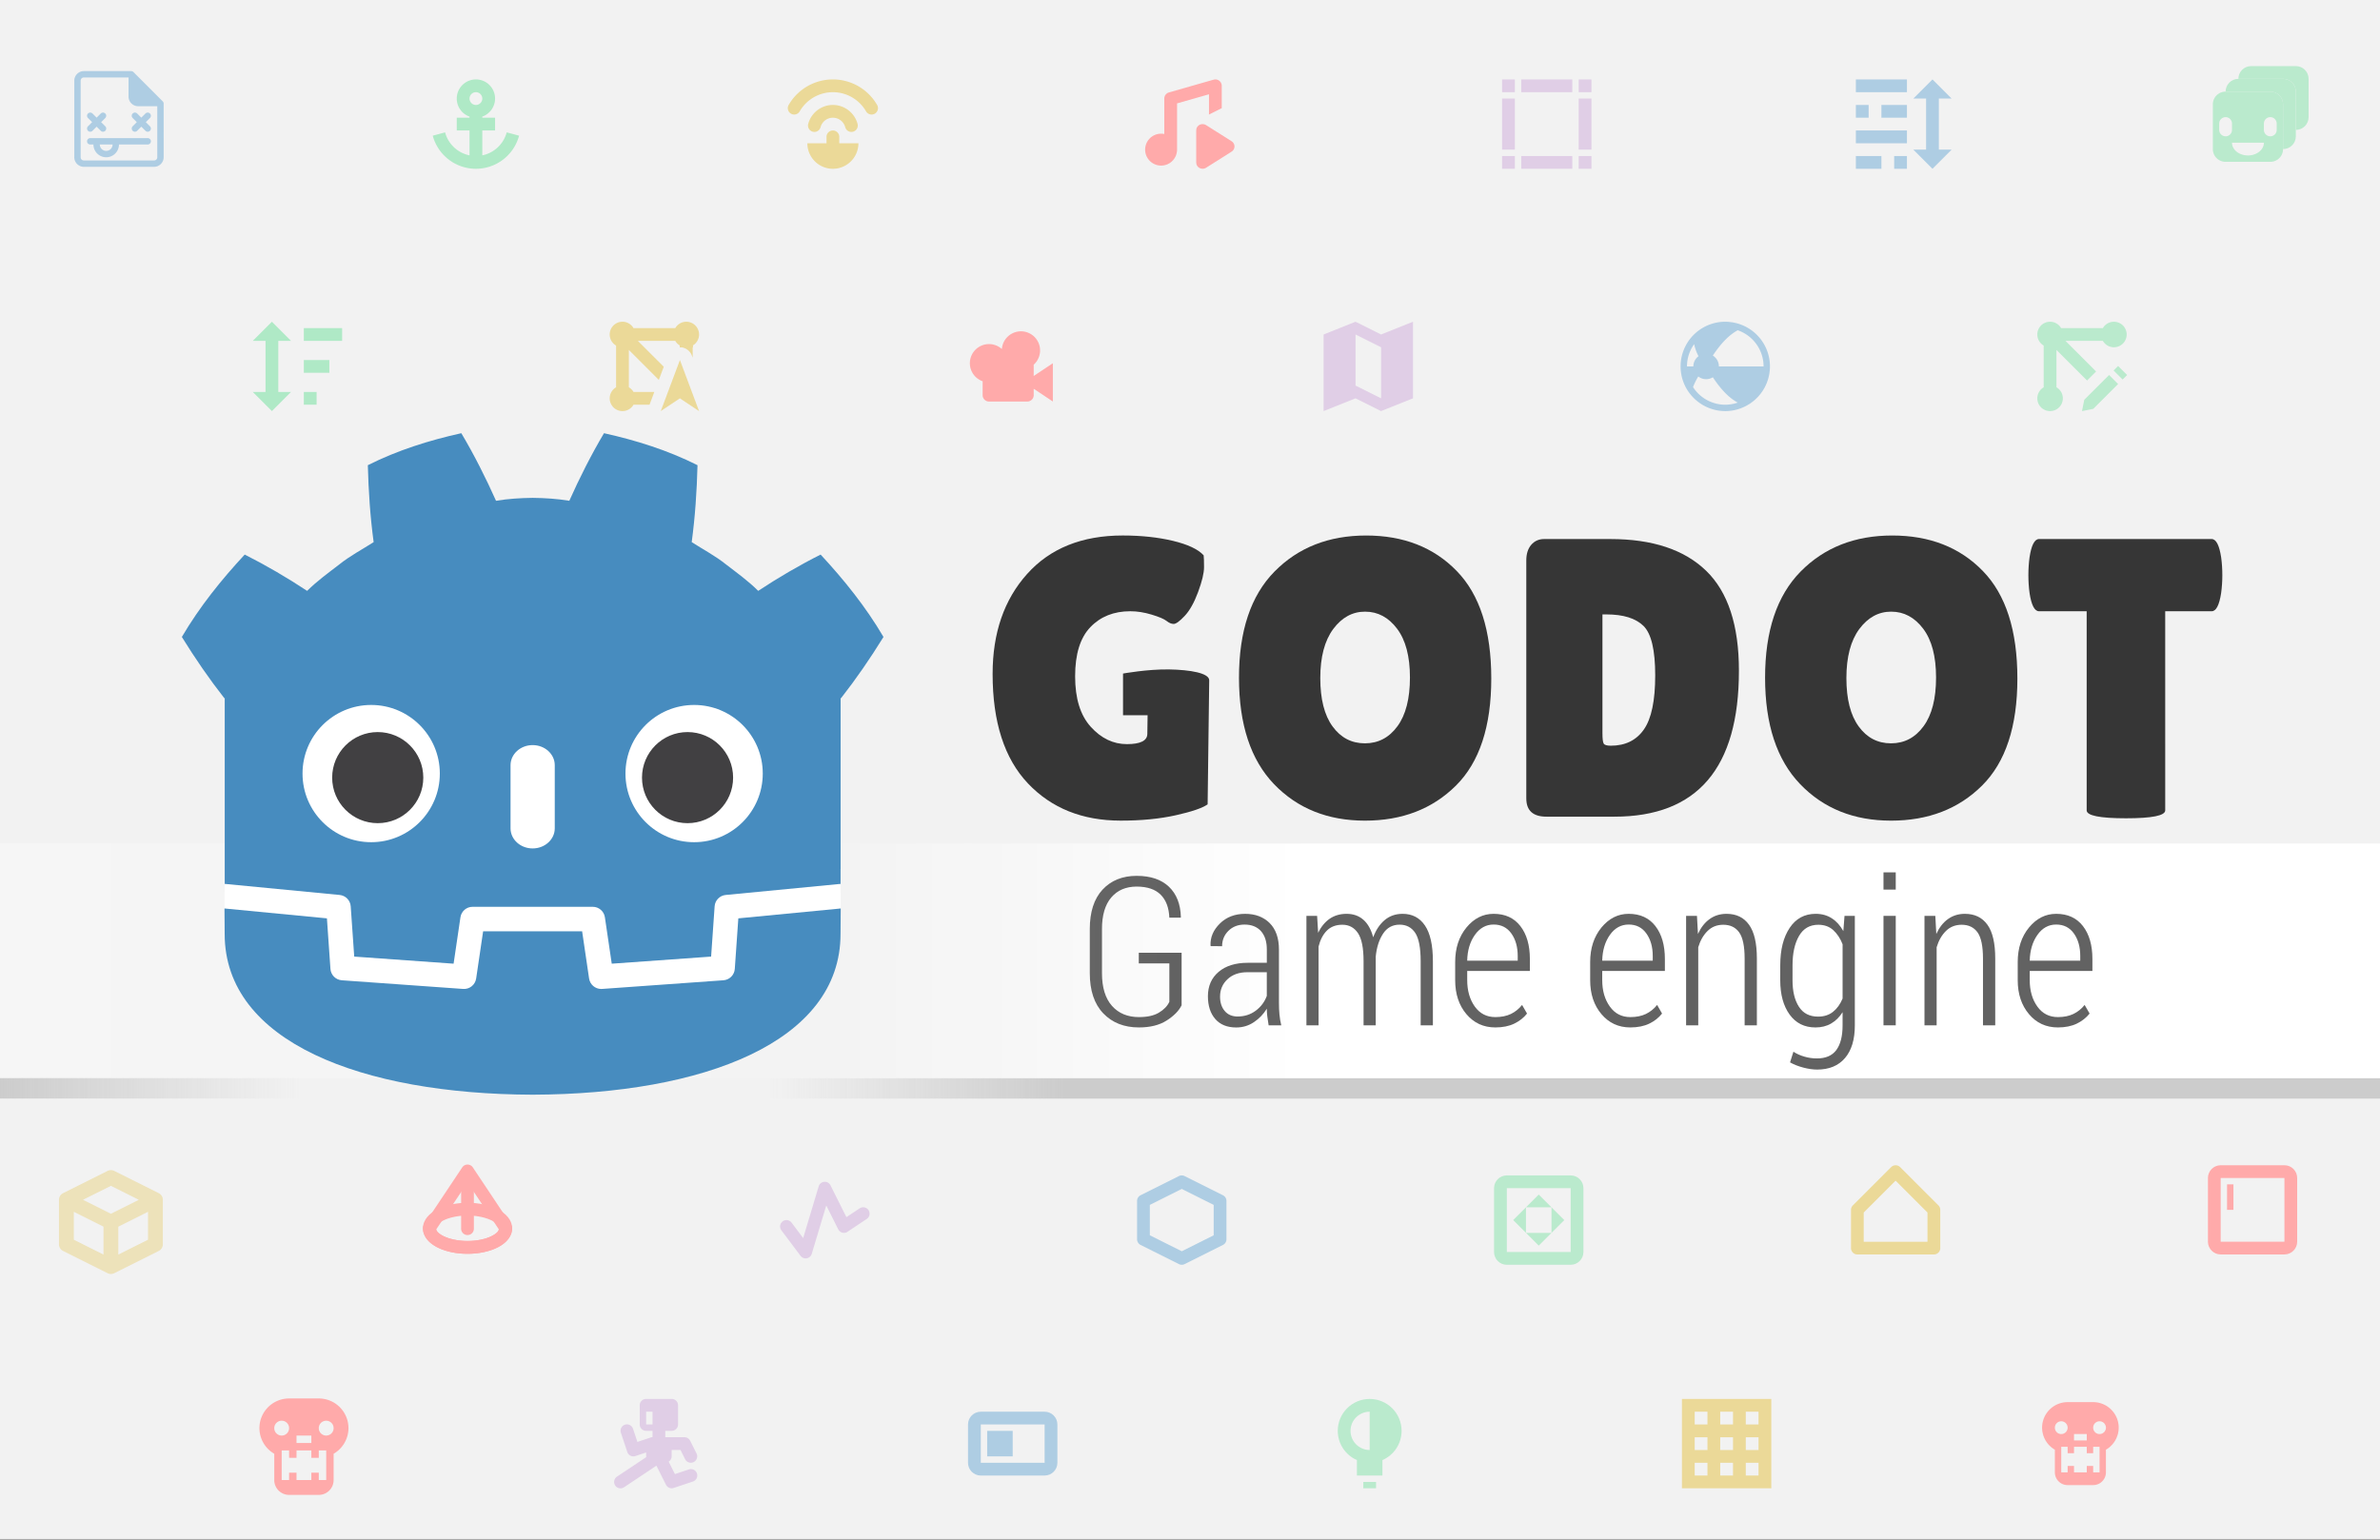 <?xml version="1.0" encoding="UTF-8" standalone="no"?>
<!-- Created with Inkscape (http://www.inkscape.org/) -->

<svg
   xmlns:dc="http://purl.org/dc/elements/1.1/"
   xmlns:cc="http://creativecommons.org/ns#"
   xmlns:rdf="http://www.w3.org/1999/02/22-rdf-syntax-ns#"
   xmlns:svg="http://www.w3.org/2000/svg"
   xmlns="http://www.w3.org/2000/svg"
   xmlns:xlink="http://www.w3.org/1999/xlink"
   xmlns:sodipodi="http://sodipodi.sourceforge.net/DTD/sodipodi-0.dtd"
   xmlns:inkscape="http://www.inkscape.org/namespaces/inkscape"
   width="85mm"
   height="55mm"
   viewBox="0 0 85 55"
   version="1.1"
   id="svg4510"
   inkscape:version="0.92.2 5c3e80d, 2017-08-06"
   sodipodi:docname="business-card-front-colorful.svg"
   inkscape:export-filename="/tmp/front.png"
   inkscape:export-xdpi="90"
   inkscape:export-ydpi="90">
  <rect x="0" y="0" width="85" height="55" fill="#808080" stroke="none"/>
  <defs
     id="defs4504">
    <linearGradient
       inkscape:collect="always"
       id="linearGradient16539">
      <stop
         style="stop-color:#cccccc;stop-opacity:1;"
         offset="0"
         id="stop16535" />
      <stop
         style="stop-color:#cccccc;stop-opacity:0;"
         offset="1"
         id="stop16537" />
    </linearGradient>
    <linearGradient
       id="linearGradient16531"
       inkscape:collect="always">
      <stop
         id="stop16527"
         offset="0"
         style="stop-color:#ececec;stop-opacity:1" />
      <stop
         id="stop16529"
         offset="1"
         style="stop-color:#f9f9f9;stop-opacity:0" />
    </linearGradient>
    <linearGradient
       inkscape:collect="always"
       id="linearGradient16475">
      <stop
         style="stop-color:#478cbf;stop-opacity:1;"
         offset="0"
         id="stop16471" />
      <stop
         style="stop-color:#478cbf;stop-opacity:0;"
         offset="1"
         id="stop16473" />
    </linearGradient>
    <linearGradient
       inkscape:collect="always"
       id="linearGradient16430">
      <stop
         style="stop-color:#478cbf;stop-opacity:1;"
         offset="0"
         id="stop16426" />
      <stop
         style="stop-color:#478cbf;stop-opacity:0;"
         offset="1"
         id="stop16428" />
    </linearGradient>
    <linearGradient
       id="linearGradient16398"
       inkscape:collect="always">
      <stop
         id="stop16394"
         offset="0"
         style="stop-color:#478cbf;stop-opacity:1" />
      <stop
         id="stop16396"
         offset="1"
         style="stop-color:#ffffff;stop-opacity:0;" />
    </linearGradient>
    <linearGradient
       inkscape:collect="always"
       id="linearGradient16123">
      <stop
         style="stop-color:#478cbf;stop-opacity:1;"
         offset="0"
         id="stop16119" />
      <stop
         style="stop-color:#478cbf;stop-opacity:0;"
         offset="1"
         id="stop16121" />
    </linearGradient>
    <linearGradient
       id="linearGradient16100"
       inkscape:collect="always">
      <stop
         id="stop16096"
         offset="0"
         style="stop-color:#ffffff;stop-opacity:0.297" />
      <stop
         id="stop16098"
         offset="1"
         style="stop-color:#ffffff;stop-opacity:0;" />
    </linearGradient>
    <linearGradient
       inkscape:collect="always"
       id="linearGradient13859">
      <stop
         style="stop-color:#ffffff;stop-opacity:1;"
         offset="0"
         id="stop13855" />
      <stop
         style="stop-color:#ffffff;stop-opacity:0;"
         offset="1"
         id="stop13857" />
    </linearGradient>
    <linearGradient
       id="linearGradient13838"
       inkscape:collect="always">
      <stop
         id="stop13834"
         offset="0"
         style="stop-color:#a0a0a0;stop-opacity:1" />
      <stop
         id="stop13836"
         offset="1"
         style="stop-color:#f5f5f5;stop-opacity:1" />
    </linearGradient>
    <linearGradient
       inkscape:collect="always"
       id="linearGradient13708">
      <stop
         style="stop-color:#cccccc;stop-opacity:1;"
         offset="0"
         id="stop13704" />
      <stop
         style="stop-color:#cccccc;stop-opacity:0;"
         offset="1"
         id="stop13706" />
    </linearGradient>
    <linearGradient
       inkscape:collect="always"
       id="linearGradient13554">
      <stop
         style="stop-color:#478cbf;stop-opacity:1;"
         offset="0"
         id="stop13550" />
      <stop
         style="stop-color:#969696;stop-opacity:1"
         offset="1"
         id="stop13552" />
    </linearGradient>
    <linearGradient
       inkscape:collect="always"
       xlink:href="#linearGradient13554"
       id="linearGradient13556"
       x1="0"
       y1="249.917"
       x2="85"
       y2="249.917"
       gradientUnits="userSpaceOnUse" />
    <linearGradient
       inkscape:collect="always"
       xlink:href="#linearGradient13708"
       id="linearGradient13710"
       x1="-3.939"
       y1="293.662"
       x2="21.92"
       y2="293.662"
       gradientUnits="userSpaceOnUse"
       gradientTransform="rotate(45,22.006,284.913)" />
    <linearGradient
       inkscape:collect="always"
       xlink:href="#linearGradient13708"
       id="linearGradient13712"
       x1="35.12"
       y1="250.562"
       x2="34.344"
       y2="323.51"
       gradientUnits="userSpaceOnUse"
       gradientTransform="matrix(2.673,2.673,-2.673,2.673,785.799,-658.059)" />
    <linearGradient
       inkscape:collect="always"
       xlink:href="#linearGradient13708"
       id="linearGradient13780"
       x1="-19.862"
       y1="158.84"
       x2="303.296"
       y2="158.84"
       gradientUnits="userSpaceOnUse" />
    <linearGradient
       inkscape:collect="always"
       xlink:href="#linearGradient13838"
       id="linearGradient13792"
       gradientUnits="userSpaceOnUse"
       x1="69.422"
       y1="227.309"
       x2="105.798"
       y2="109.908"
       gradientTransform="matrix(0.265,0,0,0.265,-2.92e-5,242)" />
    <linearGradient
       inkscape:collect="always"
       xlink:href="#linearGradient13859"
       id="linearGradient13861"
       x1="72.864"
       y1="275.597"
       x2="26.802"
       y2="275.597"
       gradientUnits="userSpaceOnUse"
       gradientTransform="matrix(0.741,0,0,1,22.627,-0.023)" />
    <linearGradient
       inkscape:collect="always"
       xlink:href="#linearGradient16100"
       id="linearGradient13861-6"
       x1="84.219"
       y1="275.597"
       x2="26.802"
       y2="275.597"
       gradientUnits="userSpaceOnUse"
       gradientTransform="matrix(-0.741,0,0,-1,62.454,551.152)" />
    <linearGradient
       inkscape:collect="always"
       xlink:href="#linearGradient16123"
       id="linearGradient16125"
       x1="-1.508"
       y1="242.75"
       x2="50.983"
       y2="297.209"
       gradientUnits="userSpaceOnUse" />
    <linearGradient
       inkscape:collect="always"
       xlink:href="#linearGradient16123"
       id="linearGradient16128"
       gradientUnits="userSpaceOnUse"
       x1="-1.508"
       y1="242.75"
       x2="50.983"
       y2="297.209"
       gradientTransform="matrix(1,-0.014,0.001,1,-17.586,27.221)" />
    <linearGradient
       inkscape:collect="always"
       xlink:href="#linearGradient16100"
       id="linearGradient16246"
       gradientUnits="userSpaceOnUse"
       gradientTransform="matrix(-0.741,0,0,-1,62.355,551.152)"
       x1="84.219"
       y1="275.597"
       x2="26.802"
       y2="275.597" />
    <linearGradient
       inkscape:collect="always"
       xlink:href="#linearGradient16398"
       id="linearGradient13861-64"
       x1="72.864"
       y1="275.597"
       x2="17.745"
       y2="274.852"
       gradientUnits="userSpaceOnUse"
       gradientTransform="matrix(0.919,0,0,0.126,7.663,245.452)" />
    <linearGradient
       inkscape:collect="always"
       xlink:href="#linearGradient16430"
       id="linearGradient16432"
       x1="-13.859"
       y1="279.928"
       x2="17.271"
       y2="279.928"
       gradientUnits="userSpaceOnUse"
       gradientTransform="matrix(0.514,0,0,1,-0.389,6.747)" />
    <linearGradient
       inkscape:collect="always"
       xlink:href="#linearGradient16430"
       id="linearGradient16432-5"
       x1="6.158"
       y1="279.928"
       x2="17.271"
       y2="279.928"
       gradientUnits="userSpaceOnUse"
       gradientTransform="matrix(3.192,0,0,1,-84.152,6.777)" />
    <linearGradient
       inkscape:collect="always"
       xlink:href="#linearGradient16475"
       id="linearGradient16477"
       x1="18.113"
       y1="281.489"
       x2="85.262"
       y2="281.489"
       gradientUnits="userSpaceOnUse"
       gradientTransform="matrix(0.636,0,0,1,-83.417,-1.505)" />
    <linearGradient
       inkscape:collect="always"
       xlink:href="#linearGradient16475"
       id="linearGradient16477-9"
       x1="-64.261"
       y1="281.489"
       x2="85.262"
       y2="281.489"
       gradientUnits="userSpaceOnUse"
       gradientTransform="matrix(0.103,0,0,1,-0.05,-1.505)" />
    <linearGradient
       inkscape:collect="always"
       xlink:href="#linearGradient16531"
       id="linearGradient16477-9-4"
       x1="61.386"
       y1="281.489"
       x2="85.262"
       y2="281.489"
       gradientUnits="userSpaceOnUse"
       gradientTransform="matrix(0.649,0,0,1,-85.009,-1.422)" />
    <linearGradient
       inkscape:collect="always"
       xlink:href="#linearGradient16539"
       id="linearGradient16541"
       x1="-81.563"
       y1="282.696"
       x2="-26.167"
       y2="282.696"
       gradientUnits="userSpaceOnUse"
       gradientTransform="translate(-3.522,-2.705)" />
    <linearGradient
       inkscape:collect="always"
       xlink:href="#linearGradient16539"
       id="linearGradient16541-1"
       x1="-81.563"
       y1="282.696"
       x2="-26.167"
       y2="282.696"
       gradientUnits="userSpaceOnUse"
       gradientTransform="matrix(0.195,0,0,1,15.882,-1.818)" />
    <linearGradient
       inkscape:collect="always"
       xlink:href="#linearGradient13859"
       id="linearGradient16647"
       gradientUnits="userSpaceOnUse"
       gradientTransform="matrix(0.757,0,0,1.033,21.275,-8.235)"
       x1="33.358"
       y1="275.597"
       x2="11.648"
       y2="275.597" />
    <linearGradient
       inkscape:collect="always"
       xlink:href="#linearGradient16100"
       id="linearGradient16649"
       gradientUnits="userSpaceOnUse"
       gradientTransform="matrix(-0.724,0,0,-1.032,60.982,560.639)"
       x1="84.219"
       y1="275.597"
       x2="26.802"
       y2="275.597" />
    <linearGradient
       inkscape:collect="always"
       xlink:href="#linearGradient16539"
       id="linearGradient16651"
       gradientUnits="userSpaceOnUse"
       gradientTransform="matrix(0.191,0,0,1,-22.397,-1.815)"
       x1="-81.563"
       y1="282.696"
       x2="-26.167"
       y2="282.696" />
  </defs>
  <sodipodi:namedview
     id="base"
     pagecolor="#ffffff"
     bordercolor="#666666"
     borderopacity="1.0"
     inkscape:pageopacity="0.0"
     inkscape:pageshadow="2"
     inkscape:zoom="2.0000001"
     inkscape:cx="266.24291"
     inkscape:cy="139.29505"
     inkscape:document-units="mm"
     inkscape:current-layer="layer1"
     showgrid="false"
     objecttolerance="20"
     inkscape:snap-path-clip="false"
     inkscape:snap-path-mask="false"
     inkscape:snap-bbox="true"
     inkscape:bbox-nodes="true"
     inkscape:snap-bbox-edge-midpoints="true"
     inkscape:snap-bbox-midpoints="true"
     inkscape:bbox-paths="true"
     inkscape:snap-page="true"
     inkscape:window-width="2550"
     inkscape:window-height="1414"
     inkscape:window-x="1370"
     inkscape:window-y="20"
     inkscape:window-maximized="0"
     inkscape:snap-global="false"
     inkscape:snap-others="false"
     inkscape:object-nodes="true"
     inkscape:snap-nodes="true"
     showguides="true"
     inkscape:object-paths="true"
     inkscape:snap-intersection-paths="true"
     inkscape:snap-smooth-nodes="true"
     inkscape:measure-start="0,0"
     inkscape:measure-end="0,0" />
  <g
     inkscape:label="Calque 1"
     inkscape:groupmode="layer"
     id="layer1"
     transform="translate(0,-242)">
    <rect
       y="242"
       x="1.4522286e-08"
       height="54.976"
       width="85.037"
       id="rect29600"
       style="fill:#f2f2f2;fill-opacity:1;stroke:none;stroke-width:0.798;stroke-linecap:square;stroke-linejoin:round;stroke-miterlimit:4;stroke-dasharray:none;paint-order:markers stroke fill" />
    <g
       id="g10070"
       transform="matrix(0.228,0,0,0.228,15.173,8.31)"
       style="opacity:1;fill:#afe9c6;fill-opacity:1">
      <path
         id="path10068"
         d="M 8,1 A 3,3 0 0 0 5,4 3,3 0 0 0 7,6.826 V 7 H 5 v 2 h 2 v 3.898 A 5,5 0 0 1 3.172,9.295 L 1.238,9.813 A 7,7 0 0 0 8,15 7,7 0 0 0 14.762,9.813 L 12.824,9.293 A 5,5 0 0 1 9,12.896 v -3.897 h 2 v -2 H 9 V 6.824 A 3,3 0 0 0 11,4 3,3 0 0 0 8,1 Z M 8,3 A 1,1 0 0 1 9,4 1,1 0 0 1 8,5 1,1 0 0 1 7,4 1,1 0 0 1 8,3 Z"
         transform="translate(0,1036.4)"
         inkscape:connector-curvature="0"
         style="opacity:1;fill:#afe9c6;fill-opacity:1" />
    </g>
    <g
       id="g10088"
       transform="matrix(0.228,0,0,0.228,78.802,244.361)"
       style="opacity:1;fill:#baeacd;fill-opacity:1">
      <path
         id="path10082"
         d="M 7,0 C 5.892,0 5,0.892 5,2 h 7 c 1.108,0 2,0.892 2,2 v 6 c 1.108,0 2,-0.892 2,-2 V 2 C 16,0.892 15.108,0 14,0 Z"
         inkscape:connector-curvature="0"
         style="opacity:1;fill:#baeacd;fill-opacity:1" />
      <path
         id="path10084"
         d="M 5,2 C 3.892,2 3,2.892 3,4 h 7 c 1.108,0 2,0.892 2,2 v 7 c 1.108,0 2,-0.892 2,-2 V 4 C 14,2.892 13.108,2 12,2 Z"
         inkscape:connector-curvature="0"
         style="opacity:1;fill:#baeacd;fill-opacity:1" />
      <path
         id="path10086"
         d="M 3,4 C 1.892,4 1,4.892 1,6 v 7 c 0,1.108 0.892,2 2,2 h 7 c 1.108,0 2,-0.892 2,-2 V 6 C 12,4.892 11.108,4 10,4 Z m 0,4 c 0.554,0 1,0.446 1,1 v 1 C 4,10.554 3.554,11 3,11 2.446,11 2,10.554 2,10 V 9 C 2,8.446 2.446,8 3,8 Z m 7,0 c 0.554,0 1,0.446 1,1 v 1 c 0,0.554 -0.446,1 -1,1 C 9.446,11 9,10.554 9,10 V 9 C 9,8.446 9.446,8 10,8 Z m -6,4 h 5 a 2.5,2 0 0 1 -1.25,1.732 2.5,2 0 0 1 -2.5,0 A 2.5,2 0 0 1 4,12 Z"
         inkscape:connector-curvature="0"
         style="opacity:1;fill:#baeacd;fill-opacity:1" />
    </g>
    <g
       id="g10296"
       transform="matrix(0.228,0,0,0.228,47.044,16.966)"
       style="opacity:1;fill:#e0cee6;fill-opacity:1">
      <path
         id="path10294"
         d="m 6,1037.4 -5,2 v 12 l 5,-2 4,2 5,-2 v -12 l -5,2 z m 0,2 4,2 v 8 l -4,-2 z"
         inkscape:connector-curvature="0"
         style="opacity:1;fill:#e0cee6;fill-opacity:1" />
    </g>
    <g
       id="g10384"
       transform="matrix(0.228,0,0,0.228,40.67,8.31)"
       style="opacity:1;fill:#ffaaaa;fill-opacity:1;shape-rendering:auto">
      <path
         id="path10380"
         style="color:#000000;font-variant-ligatures:normal;font-variant-position:normal;font-variant-caps:normal;font-variant-numeric:normal;font-variant-alternates:normal;font-feature-settings:normal;text-indent:0;text-decoration:none;text-decoration-line:none;text-decoration-style:solid;text-decoration-color:#000000;text-transform:none;text-orientation:mixed;dominant-baseline:auto;white-space:normal;shape-padding:0;opacity:1;isolation:auto;mix-blend-mode:normal;solid-color:#000000;fill:#ffaaaa;fill-opacity:1;color-rendering:auto;image-rendering:auto"
         dominant-baseline="auto"
         d="m 10.023,1044.4 c -0.561,-0.013 -1.024,0.426 -1.023,0.972 v 5.054 c 6.911e-4,0.748 0.834,1.215 1.5,0.841 l 4,-2.526 c 0.667,-0.374 0.667,-1.31 0,-1.685 l -4,-2.526 c -0.145,-0.082 -0.309,-0.127 -0.477,-0.131 z"
         inkscape:connector-curvature="0" />
      <path
         id="path10382"
         style="color:#000000;font-variant-ligatures:normal;font-variant-position:normal;font-variant-caps:normal;font-variant-numeric:normal;font-variant-alternates:normal;font-feature-settings:normal;text-indent:0;text-decoration:none;text-decoration-line:none;text-decoration-style:solid;text-decoration-color:#000000;text-transform:none;text-orientation:mixed;dominant-baseline:auto;white-space:normal;shape-padding:0;opacity:1;isolation:auto;mix-blend-mode:normal;solid-color:#000000;fill:#ffaaaa;fill-opacity:1;color-rendering:auto;image-rendering:auto"
         dominant-baseline="auto"
         d="m 11.971,1.002 a 1,1 0 0 0 -0.246,0.037 l -7,2 A 1,1 0 0 0 4,4 v 5.551 a 2.5,2.5 0 0 0 -0.5,-0.051 2.5,2.5 0 0 0 -2.5,2.5 2.5,2.5 0 0 0 2.5,2.5 2.5,2.5 0 0 0 2.496,-2.412 1,1 0 0 0 0.004,-0.088 v -7.244 l 5,-1.428 v 3.172 l 2,-1 v -3.5 a 1,1 0 0 0 -1.029,-0.998 z"
         transform="translate(0,1036.4)"
         inkscape:connector-curvature="0" />
    </g>
    <g
       id="g10801"
       transform="matrix(0.228,0,0,0.228,34.41,17.08)"
       style="opacity:1;fill:#ffaaaa;fill-opacity:1">
      <path
         id="path10799"
         d="M 9,1038.4 A 3,3 0 0 0 6.012,1041.177 3,3 0 0 0 4,1040.4 a 3,3 0 0 0 -3,3 3,3 0 0 0 2,2.824 v 2.176 c 0,0.554 0.446,1 1,1 h 6 c 0.554,0 1,-0.446 1,-1 v -1 l 3,2 v -6 l -3,2 v -1.77 a 3,3 0 0 0 1,-2.231 3,3 0 0 0 -3,-3 z"
         inkscape:connector-curvature="0"
         style="opacity:1;fill:#ffaaaa;fill-opacity:1" />
    </g>
    <g
       id="g11174"
       transform="matrix(0.228,0,0,0.228,40.382,47.461)"
       style="opacity:1;fill:#aecde3;fill-opacity:1;stroke:#e6e6e6;stroke-opacity:1">
      <g
         id="g11172"
         transform="translate(0,1.1802e-5)"
         style="opacity:1;fill:#aecde3;fill-opacity:1;stroke:#e6e6e6;stroke-opacity:1">
        <path
           style="color:#000000;font-style:normal;font-variant:normal;font-weight:normal;font-stretch:normal;font-size:medium;line-height:normal;font-family:sans-serif;font-variant-ligatures:normal;font-variant-position:normal;font-variant-caps:normal;font-variant-numeric:normal;font-variant-alternates:normal;font-feature-settings:normal;text-indent:0;text-align:start;text-decoration:none;text-decoration-line:none;text-decoration-style:solid;text-decoration-color:#000000;letter-spacing:normal;word-spacing:normal;text-transform:none;writing-mode:lr-tb;direction:ltr;text-orientation:mixed;dominant-baseline:auto;baseline-shift:baseline;text-anchor:start;white-space:normal;shape-padding:0;clip-rule:nonzero;display:inline;overflow:visible;visibility:visible;opacity:1;isolation:auto;mix-blend-mode:normal;color-interpolation:sRGB;color-interpolation-filters:linearRGB;solid-color:#000000;solid-opacity:1;vector-effect:none;fill:#aecde3;fill-opacity:1;fill-rule:nonzero;stroke:none;stroke-width:2;stroke-linecap:butt;stroke-linejoin:round;stroke-miterlimit:4;stroke-dasharray:none;stroke-dashoffset:0;stroke-opacity:1;color-rendering:auto;image-rendering:auto;shape-rendering:auto;text-rendering:auto;enable-background:accumulate"
           d="m 7.963,1037.4 a 1,1 0 0 0 -0.41,0.105 l -6,3 A 1,1 0 0 0 1,1041.4 v 6 a 1,1 0 0 0 0.553,0.894 l 6,3 a 1,1 0 0 0 0.895,0 l 6,-3 A 1,1 0 0 0 15,1047.4 v -6 a 1,1 0 0 0 -0.553,-0.894 l -6,-3 a 1,1 0 0 0 -0.484,-0.105 z M 8,1039.518 l 5,2.5 v 4.764 l -5,2.5 -5,-2.5 v -4.764 z"
           id="path11170"
           inkscape:connector-curvature="0" />
      </g>
    </g>
    <g
       id="g31402"
       style="fill:#ffaaaa;fill-opacity:1"
       transform="matrix(0.86,0,0,0.86,-3.563,234.725)">
      <path
         inkscape:connector-curvature="0"
         id="path11337"
         d="m 23.555,56.832 a 0.265,0.265 0 0 0 -0.217,0.119 L 21.75,59.332 a 0.265,0.265 0 0 0 -0.043,0.146 c 5.9e-5,0.236 0.126,0.445 0.303,0.598 0.176,0.153 0.408,0.265 0.682,0.344 0.547,0.158 1.188,0.158 1.734,0 0.273,-0.079 0.503,-0.191 0.68,-0.344 0.176,-0.153 0.305,-0.362 0.305,-0.598 a 0.265,0.265 0 0 0 -0.045,-0.146 l -1.586,-2.381 a 0.265,0.265 0 0 0 -0.225,-0.119 z m 0.004,0.742 1.297,1.945 c -0.01,0.043 -0.018,0.089 -0.096,0.156 -0.098,0.085 -0.263,0.173 -0.48,0.236 -0.436,0.126 -1.006,0.126 -1.441,0 -0.218,-0.063 -0.383,-0.152 -0.48,-0.236 -0.077,-0.067 -0.086,-0.113 -0.096,-0.156 z"
         style="color:#000000;font-style:normal;font-variant:normal;font-weight:normal;font-stretch:normal;font-size:medium;line-height:normal;font-family:sans-serif;font-variant-ligatures:normal;font-variant-position:normal;font-variant-caps:normal;font-variant-numeric:normal;font-variant-alternates:normal;font-feature-settings:normal;text-indent:0;text-align:start;text-decoration:none;text-decoration-line:none;text-decoration-style:solid;text-decoration-color:#000000;letter-spacing:normal;word-spacing:normal;text-transform:none;writing-mode:lr-tb;direction:ltr;text-orientation:mixed;dominant-baseline:auto;baseline-shift:baseline;text-anchor:start;white-space:normal;shape-padding:0;clip-rule:nonzero;display:inline;overflow:visible;visibility:visible;opacity:1;isolation:auto;mix-blend-mode:normal;color-interpolation:sRGB;color-interpolation-filters:linearRGB;solid-color:#000000;solid-opacity:1;vector-effect:none;fill:#ffaaaa;fill-opacity:1;fill-rule:nonzero;stroke:none;stroke-width:0.529;stroke-linecap:round;stroke-linejoin:round;stroke-miterlimit:4;stroke-dasharray:none;stroke-dashoffset:0;stroke-opacity:1;color-rendering:auto;image-rendering:auto;shape-rendering:auto;text-rendering:auto;enable-background:accumulate" />
      <path
         inkscape:connector-curvature="0"
         id="ellipse11339"
         d="m 23.559,58.42 c -0.474,0 -0.905,0.094 -1.24,0.262 -0.335,0.168 -0.611,0.435 -0.611,0.797 0,0.362 0.276,0.631 0.611,0.799 0.335,0.168 0.766,0.26 1.24,0.26 0.474,0 0.905,-0.092 1.24,-0.26 0.335,-0.168 0.611,-0.437 0.611,-0.799 0,-0.362 -0.276,-0.629 -0.611,-0.797 -0.335,-0.168 -0.766,-0.262 -1.24,-0.262 z m 0,0.529 c 0.403,0 0.765,0.086 1.004,0.205 0.239,0.12 0.318,0.248 0.318,0.324 0,0.076 -0.079,0.205 -0.318,0.324 -0.239,0.12 -0.601,0.205 -1.004,0.205 -0.403,0 -0.765,-0.086 -1.004,-0.205 -0.239,-0.12 -0.318,-0.248 -0.318,-0.324 0,-0.076 0.079,-0.205 0.318,-0.324 0.239,-0.12 0.601,-0.205 1.004,-0.205 z"
         style="color:#000000;font-style:normal;font-variant:normal;font-weight:normal;font-stretch:normal;font-size:medium;line-height:normal;font-family:sans-serif;font-variant-ligatures:normal;font-variant-position:normal;font-variant-caps:normal;font-variant-numeric:normal;font-variant-alternates:normal;font-feature-settings:normal;text-indent:0;text-align:start;text-decoration:none;text-decoration-line:none;text-decoration-style:solid;text-decoration-color:#000000;letter-spacing:normal;word-spacing:normal;text-transform:none;writing-mode:lr-tb;direction:ltr;text-orientation:mixed;dominant-baseline:auto;baseline-shift:baseline;text-anchor:start;white-space:normal;shape-padding:0;clip-rule:nonzero;display:inline;overflow:visible;visibility:visible;opacity:1;isolation:auto;mix-blend-mode:normal;color-interpolation:sRGB;color-interpolation-filters:linearRGB;solid-color:#000000;solid-opacity:1;vector-effect:none;fill:#ffaaaa;fill-opacity:1;fill-rule:nonzero;stroke:none;stroke-width:0.529;stroke-linecap:round;stroke-linejoin:round;stroke-miterlimit:4;stroke-dasharray:none;stroke-dashoffset:0;stroke-opacity:1;color-rendering:auto;image-rendering:auto;shape-rendering:auto;text-rendering:auto;enable-background:accumulate" />
      <path
         inkscape:connector-curvature="0"
         id="path11341"
         d="m 23.555,57.094 a 0.265,0.265 0 0 0 -0.262,0.268 v 2.117 a 0.265,0.265 0 1 0 0.529,0 V 57.361 A 0.265,0.265 0 0 0 23.555,57.094 Z"
         style="color:#000000;font-style:normal;font-variant:normal;font-weight:normal;font-stretch:normal;font-size:medium;line-height:normal;font-family:sans-serif;font-variant-ligatures:normal;font-variant-position:normal;font-variant-caps:normal;font-variant-numeric:normal;font-variant-alternates:normal;font-feature-settings:normal;text-indent:0;text-align:start;text-decoration:none;text-decoration-line:none;text-decoration-style:solid;text-decoration-color:#000000;letter-spacing:normal;word-spacing:normal;text-transform:none;writing-mode:lr-tb;direction:ltr;text-orientation:mixed;dominant-baseline:auto;baseline-shift:baseline;text-anchor:start;white-space:normal;shape-padding:0;clip-rule:nonzero;display:inline;overflow:visible;visibility:visible;opacity:1;isolation:auto;mix-blend-mode:normal;color-interpolation:sRGB;color-interpolation-filters:linearRGB;solid-color:#000000;solid-opacity:1;vector-effect:none;fill:#ffaaaa;fill-opacity:1;fill-rule:nonzero;stroke:none;stroke-width:0.529;stroke-linecap:round;stroke-linejoin:miter;stroke-miterlimit:4;stroke-dasharray:none;stroke-dashoffset:0;stroke-opacity:1;color-rendering:auto;image-rendering:auto;shape-rendering:auto;text-rendering:auto;enable-background:accumulate" />
    </g>
    <path
       style="color:#000000;font-style:normal;font-variant:normal;font-weight:normal;font-stretch:normal;font-size:medium;line-height:normal;font-family:sans-serif;font-variant-ligatures:normal;font-variant-position:normal;font-variant-caps:normal;font-variant-numeric:normal;font-variant-alternates:normal;font-feature-settings:normal;text-indent:0;text-align:start;text-decoration:none;text-decoration-line:none;text-decoration-style:solid;text-decoration-color:#000000;letter-spacing:normal;word-spacing:normal;text-transform:none;writing-mode:lr-tb;direction:ltr;text-orientation:mixed;dominant-baseline:auto;baseline-shift:baseline;text-anchor:start;white-space:normal;shape-padding:0;clip-rule:nonzero;display:inline;overflow:visible;visibility:visible;opacity:1;isolation:auto;mix-blend-mode:normal;color-interpolation:sRGB;color-interpolation-filters:linearRGB;solid-color:#000000;solid-opacity:1;vector-effect:none;fill:#ebd998;fill-opacity:1;fill-rule:nonzero;stroke:none;stroke-width:0.455;stroke-linecap:butt;stroke-linejoin:round;stroke-miterlimit:4;stroke-dasharray:none;stroke-dashoffset:0;stroke-opacity:1;color-rendering:auto;image-rendering:auto;shape-rendering:auto;text-rendering:auto;enable-background:accumulate"
       d="m 67.696,283.626 a 0.228,0.228 0 0 0 -0.156,0.067 l -1.366,1.365 a 0.228,0.228 0 0 0 -0.067,0.161 v 1.366 a 0.228,0.228 0 0 0 0.229,0.227 h 2.731 a 0.228,0.228 0 0 0 0.229,-0.227 v -1.366 a 0.228,0.228 0 0 0 -0.067,-0.161 l -1.366,-1.365 a 0.228,0.228 0 0 0 -0.165,-0.067 z m 0.003,0.55 1.139,1.138 v 1.044 h -2.277 v -1.044 z"
       id="path11781"
       inkscape:connector-curvature="0" />
    <g
       id="g12706"
       transform="matrix(0.114,0,0,0.114,2.425,128.1)"
       style="opacity:1;fill:#aecde3;fill-opacity:1">
      <g
         id="g12704"
         transform="translate(0,-1.6949e-5)"
         style="opacity:1;fill:#aecde3;fill-opacity:1">
        <path
           id="path12702"
           style="color:#000000;font-variant-ligatures:normal;font-variant-position:normal;font-variant-caps:normal;font-variant-numeric:normal;font-variant-alternates:normal;font-feature-settings:normal;text-indent:0;text-decoration:none;text-decoration-line:none;text-decoration-style:solid;text-decoration-color:#000000;text-transform:none;text-orientation:mixed;dominant-baseline:auto;white-space:normal;shape-padding:0;opacity:1;isolation:auto;mix-blend-mode:normal;solid-color:#000000;fill:#aecde3;fill-opacity:1;color-rendering:auto;image-rendering:auto;shape-rendering:auto"
           dominant-baseline="auto"
           d="M 5,1 C 3.355,1 2,2.355 2,4 v 24 c 0,1.645 1.355,3 3,3 h 22 c 1.645,0 3,-1.355 3,-3 V 11.191 c -5.1e-5,-0.265 -0.105,-0.52 -0.293,-0.707 l -9.182,-9.19 C 20.338,1.106 20.084,1 19.818,1 H 5 Z m 0,2 h 14 v 6 c 0,1.645 1.355,3 3,3 h 6 v 16 c 0,0.571 -0.429,1 -1,1 H 5 C 4.429,29 4,28.571 4,28 V 4 C 4,3.429 4.429,3 5,3 Z m 1.986,11.002 a 1,1 0 0 0 -0.693,0.291 1,1 0 0 0 0,1.414 l 1.293,1.293 -1.293,1.293 a 1,1 0 0 0 0,1.414 1,1 0 0 0 1.414,0 l 1.293,-1.293 1.293,1.293 a 1,1 0 0 0 1.414,0 1,1 0 0 0 0,-1.414 l -1.293,-1.293 1.293,-1.293 a 1,1 0 0 0 0,-1.414 1,1 0 0 0 -0.721,-0.291 1,1 0 0 0 -0.693,0.291 l -1.293,1.293 -1.293,-1.293 A 1,1 0 0 0 6.986,14.002 Z m 14,0 a 1,1 0 0 0 -0.693,0.291 1,1 0 0 0 0,1.414 l 1.293,1.293 -1.293,1.293 a 1,1 0 0 0 0,1.414 1,1 0 0 0 1.414,0 l 1.293,-1.293 1.293,1.293 a 1,1 0 0 0 1.414,0 1,1 0 0 0 0,-1.414 l -1.293,-1.293 1.293,-1.293 a 1,1 0 0 0 0,-1.414 1,1 0 0 0 -0.721,-0.291 1,1 0 0 0 -0.693,0.291 l -1.293,1.293 -1.293,-1.293 A 1,1 0 0 0 20.986,14.002 Z M 7,22 a 1,1 0 0 0 -1,1 1,1 0 0 0 1,1 h 1 a 4,4 0 0 0 2,3.465 4,4 0 0 0 4,0 4,4 0 0 0 2,-3.465 h 9 a 1,1 0 0 0 1,-1 1,1 0 0 0 -1,-1 z m 3,2 h 4 a 2,2 0 0 1 -2,2 2,2 0 0 1 -2,-2 z"
           transform="translate(0,1020.4)"
           inkscape:connector-curvature="0" />
      </g>
    </g>
    <g
       id="g13368"
       transform="matrix(0.228,0,0,0.228,72.533,16.966)"
       style="opacity:1;fill:#baeacd;fill-opacity:1">
      <path
         id="path13364"
         d="M 3,1 A 2,2 0 0 0 1,3 2,2 0 0 0 2,4.731 v 6.541 A 2,2 0 0 0 1,13 2,2 0 0 0 3,15 2,2 0 0 0 5,13 2,2 0 0 0 4,11.27 V 5.414 l 4.793,4.793 1.414,-1.414 -4.793,-4.793 h 5.857 a 2,2 0 0 0 1.728,1 2,2 0 0 0 2,-2 2,2 0 0 0 -2,-2 2,2 0 0 0 -1.73,1 H 4.729 A 2,2 0 0 0 3,1 Z m 10.656,6.93 -0.707,0.707 1.414,1.414 0.707,-0.707 z m -1.414,1.414 -3.889,3.889 -0.354,1.768 1.768,-0.354 3.889,-3.889 -1.414,-1.414 z"
         transform="translate(0,1036.4)"
         inkscape:connector-curvature="0"
         style="opacity:1;fill:#baeacd;fill-opacity:1" />
      <circle
         id="ellipse13366"
         r="0"
         cy="1039.4"
         cx="3"
         style="opacity:1;fill:#baeacd;fill-opacity:1" />
    </g>
    <g
       id="g13400"
       transform="matrix(0.228,0,0,0.228,59.841,55.446)"
       style="opacity:1;fill:#ebd998;fill-opacity:1">
      <path
         id="path13398"
         d="m 1,1 v 2 10 2 H 3 15 V 13 1 H 3 Z M 3,3 H 5 V 5 H 3 Z M 7,3 H 9 V 5 H 7 Z m 4,0 h 2 V 5 H 11 Z M 3,7 H 5 V 9 H 3 Z M 7,7 H 9 V 9 H 7 Z m 4,0 h 2 v 2 h -2 z m -8,4 h 2 v 2 H 3 Z m 4,0 h 2 v 2 H 7 Z m 4,0 h 2 v 2 h -2 z"
         transform="translate(0,1036.4)"
         inkscape:connector-curvature="0"
         style="opacity:1;fill:#ebd998;fill-opacity:1" />
    </g>
    <g
       id="g14660"
       transform="matrix(0.228,0,0,0.228,21.596,55.446)"
       style="opacity:1;fill:#e0cee6;fill-opacity:1">
      <g
         id="g14658"
         transform="translate(0.492,-0.004)"
         style="opacity:1;fill:#e0cee6;fill-opacity:1">
        <path
           id="path14656"
           d="M 6,1 C 5.446,1 5,1.446 5,2 V 5 C 5,5.554 5.446,6 6,6 H 7 V 6.99 A 1,1 0 0 0 6.684,7.053 L 4.633,7.736 3.949,5.686 A 1,1 0 0 0 2.959,4.988 1,1 0 0 0 2.051,6.316 l 1,3 a 1,1 0 0 0 1.266,0.633 l 1.684,-0.561 v 0.611 c 0,0.041 0.019,0.076 0.023,0.115 l -4.578,3.053 a 1,1 0 1 0 1.109,1.664 l 5.057,-3.371 1.494,2.986 a 1,1 0 0 0 1.211,0.502 l 3,-1 a 1,1 0 1 0 -0.633,-1.897 l -2.178,0.725 -0.975,-1.951 c 0.276,-0.178 0.469,-0.472 0.469,-0.826 v -1 h 1.383 l 0.723,1.447 a 1,1 0 1 0 1.789,-0.895 l -1,-2 A 1,1 0 0 0 12,7 h -3 v -1 h 1 c 0.554,0 1,-0.446 1,-1 v -3 c 0,-0.554 -0.446,-1 -1,-1 z M 6,3 H 7 V 5 H 6 Z"
           transform="translate(0,1036.4)"
           inkscape:connector-curvature="0"
           style="opacity:1;fill:#e0cee6;fill-opacity:1" />
      </g>
    </g>
    <g
       id="g14717"
       transform="matrix(0.228,0,0,0.228,47.093,55.446)"
       style="opacity:1;fill:#baeacd;fill-opacity:1">
      <path
         id="path14715"
         d="m 8,1037.4 c -2.761,0 -5,2.239 -5,5 0.003,1.986 1.18,3.782 3,4.576 v 2.424 h 4 v -2.42 c 1.821,-0.795 2.999,-2.593 3,-4.58 0,-2.761 -2.239,-5 -5,-5 z m 0,2 v 6 c -1.657,0 -3,-1.343 -3,-3 0,-1.657 1.343,-3 3,-3 z m -1,11 v 1 h 2 v -1 z"
         inkscape:connector-curvature="0"
         style="opacity:1;fill:#baeacd;fill-opacity:1" />
    </g>
    <g
       id="g14731"
       transform="matrix(0.228,0,0,0.228,27.633,47.461)"
       style="opacity:1;fill:#e0cee6;fill-opacity:1;stroke:#ececec">
      <path
         style="color:#000000;font-style:normal;font-variant:normal;font-weight:normal;font-stretch:normal;font-size:medium;line-height:normal;font-family:sans-serif;font-variant-ligatures:normal;font-variant-position:normal;font-variant-caps:normal;font-variant-numeric:normal;font-variant-alternates:normal;font-feature-settings:normal;text-indent:0;text-align:start;text-decoration:none;text-decoration-line:none;text-decoration-style:solid;text-decoration-color:#000000;letter-spacing:normal;word-spacing:normal;text-transform:none;writing-mode:lr-tb;direction:ltr;text-orientation:mixed;dominant-baseline:auto;baseline-shift:baseline;text-anchor:start;white-space:normal;shape-padding:0;clip-rule:nonzero;display:inline;overflow:visible;visibility:visible;opacity:1;isolation:auto;mix-blend-mode:normal;color-interpolation:sRGB;color-interpolation-filters:linearRGB;solid-color:#000000;solid-opacity:1;vector-effect:none;fill:#e0cee6;fill-opacity:1;fill-rule:nonzero;stroke:none;stroke-width:2;stroke-linecap:round;stroke-linejoin:round;stroke-miterlimit:4;stroke-dasharray:none;stroke-dashoffset:0;stroke-opacity:1;color-rendering:auto;image-rendering:auto;shape-rendering:auto;text-rendering:auto;enable-background:accumulate"
         d="m 8.008,1038.4 a 1,1 0 0 0 -0.965,0.713 l -2.432,8.104 -1.811,-2.416 A 1,1 0 1 0 1.199,1046 l 3,4 a 1,1 0 0 0 1.758,-0.312 l 2.275,-7.586 1.873,3.746 a 1,1 0 0 0 1.449,0.385 l 3,-2 a 1,1 0 1 0 -1.109,-1.664 l -2.057,1.371 -2.494,-4.986 a 1,1 0 0 0 -0.887,-0.553 z"
         id="path14729"
         inkscape:connector-curvature="0" />
    </g>
    <g
       id="g15825"
       transform="matrix(0.228,0,0,0.228,21.547,16.966)"
       style="opacity:1;fill:#ebd998;fill-opacity:1">
      <path
         id="path15819"
         d="M 3,1 A 2,2 0 0 0 1,3 2,2 0 0 0 2,4.731 v 6.541 A 2,2 0 0 0 1,13 2,2 0 0 0 3,15 2,2 0 0 0 4.731,14 h 2.508 l 0.75,-2 H 4.729 A 2,2 0 0 0 4,11.27 v -5.856 l 4.697,4.697 0.771,-2.057 -4.055,-4.055 h 5.857 a 2,2 0 0 0 0.729,0.73 v 0.271 a 2,2 0 0 1 0.023,0 2,2 0 0 1 1.85,1.297 l 0.127,0.338 v -1.908 a 2,2 0 0 0 1,-1.728 2,2 0 0 0 -2,-2 2,2 0 0 0 -1.73,1 h -6.541 a 2,2 0 0 0 -1.728,-1 z m 9,6 -3,8 3,-2 3,2 z"
         transform="translate(0,1036.4)"
         inkscape:connector-curvature="0"
         style="opacity:1;fill:#ebd998;fill-opacity:1" />
      <rect
         id="rect15821"
         height="1"
         width="2"
         y="1040.4"
         x="12"
         style="opacity:1;fill:#ebd998;fill-opacity:1" />
      <rect
         id="rect15823"
         height="1"
         width="2"
         y="1040.4"
         x="12"
         style="opacity:1;fill:#ebd998;fill-opacity:1" />
    </g>
    <g
       id="g17073"
       transform="matrix(0.228,0,0,0.228,53.418,8.31)"
       style="opacity:1;fill:#e0cee6;fill-opacity:1">
      <path
         id="path17071"
         d="M 1,1 V 3 H 3 V 1 Z m 3,0 v 2 h 8 V 1 Z m 9,0 v 2 h 2 V 1 Z M 1,4 v 8 H 3 V 4 Z m 12,0 v 8 h 2 V 4 Z M 1,13 v 2 h 2 v -2 z m 3,0 v 2 h 8 v -2 z m 9,0 v 2 h 2 v -2 z"
         transform="translate(0,1036.4)"
         inkscape:connector-curvature="0"
         style="opacity:1;fill:#e0cee6;fill-opacity:1" />
    </g>
    <g
       id="g17172"
       transform="matrix(0.228,0,0,0.228,27.922,8.31)"
       style="opacity:1;fill:#ebd998;fill-opacity:1">
      <path
         id="path17170"
         d="M 8,1 C 5.144,1 2.501,2.526 1.072,5 a 1,1 0 0 0 0.365,1.367 1,1 0 0 0 1.367,-0.367 c 1.073,-1.858 3.05,-3 5.195,-3 2.145,0 4.123,1.142 5.195,3 A 1,1 0 0 0 14.563,6.367 1,1 0 0 0 14.928,5 C 13.499,2.526 10.857,1 8,1 Z M 8,5 C 6.194,5 4.604,6.221 4.137,7.965 a 1,1 0 0 0 0.707,1.225 1,1 0 0 0 1.225,-0.707 c 0.236,-0.879 1.022,-1.482 1.932,-1.482 0.91,0 1.696,0.603 1.932,1.482 a 1,1 0 0 0 1.225,0.707 1,1 0 0 0 0.707,-1.225 C 11.396,6.221 9.805,5 8,5 Z M 8,9 C 7.446,9 7,9.446 7,10 v 1 H 4 a 4,4 0 0 0 2,3.465 4,4 0 0 0 4,0 A 4,4 0 0 0 12,11 H 9 V 10 C 9,9.446 8.554,9 8,9 Z"
         transform="translate(0,1036.4)"
         inkscape:connector-curvature="0"
         style="opacity:1;fill:#ebd998;fill-opacity:1" />
    </g>
    <g
       id="g17245"
       transform="matrix(0.228,0,0,0.228,66.053,8.31)"
       style="opacity:1;fill:#aecde3;fill-opacity:1">
      <path
         id="path17243"
         d="M 1,1 V 3 H 9 V 1 Z m 12,0 -3,3 h 2 v 8 h -2 l 3,3 3,-3 H 14 V 4 h 2 z M 1,5 V 7 H 3 V 5 Z M 5,5 V 7 H 9 V 5 Z M 1,9 v 2 H 9 V 9 Z m 0,4 v 2 h 4 v -2 z m 6,0 v 2 h 2 v -2 z"
         transform="translate(0,1036.4)"
         inkscape:connector-curvature="0"
         style="opacity:1;fill:#aecde3;fill-opacity:1" />
    </g>
    <g
       id="g17273"
       transform="matrix(0.228,0,0,0.228,59.793,16.966)"
       style="opacity:1;fill:#aecde3;fill-opacity:1">
      <path
         id="path17271"
         d="m 8,1 a 7,7 0 0 0 -7,7 7,7 0 0 0 1.223,3.953 7,7 0 0 0 0.303,0.408 C 2.526,12.359 2.527,12.356 2.527,12.354 A 7,7 0 0 0 8,15 a 7,7 0 0 0 3.242,-0.803 c 0.001,3.93e-4 0.003,0.002 0.004,0.002 a 7,7 0 0 0 0.035,-0.021 7,7 0 0 0 0.426,-0.25 7,7 0 0 0 0.17,-0.104 7,7 0 0 0 0.369,-0.27 7,7 0 0 0 0.205,-0.156 7,7 0 0 0 0.342,-0.309 7,7 0 0 0 0.164,-0.154 7,7 0 0 0 0.33,-0.361 7,7 0 0 0 0.141,-0.16 7,7 0 0 0 0.277,-0.373 7,7 0 0 0 0.139,-0.195 7,7 0 0 0 0.219,-0.361 7,7 0 0 0 0.143,-0.25 7,7 0 0 0 0.156,-0.334 7,7 0 0 0 0.139,-0.311 7,7 0 0 0 0.107,-0.309 7,7 0 0 0 0.119,-0.354 7,7 0 0 0 0.088,-0.369 7,7 0 0 0 0.066,-0.293 7,7 0 0 0 0.057,-0.4 7,7 0 0 0 0.037,-0.312 7,7 0 0 0 0.025,-0.553 7,7 0 0 0 -4.393,-6.492 7,7 0 0 0 -0.002,0 A 7,7 0 0 0 9.945,1.279 7,7 0 0 0 9.939,1.277 7,7 0 0 0 9.389,1.147 7,7 0 0 0 9.248,1.115 7,7 0 0 0 8.697,1.043 7,7 0 0 0 8.555,1.025 7,7 0 0 0 8,1 Z M 9.951,2.334 A 6,6 0 0 1 14,8 H 7 A 2,2 0 0 0 6.051,6.301 C 7.397,4.272 8.655,3.038 9.951,2.334 Z M 3.123,4.514 C 3.269,5.165 3.481,5.797 3.807,6.399 A 2,2 0 0 0 3,8 h -1 a 6,6 0 0 1 1.123,-3.486 z M 5,6 A 2,2 0 0 0 4.891,6.004 2,2 0 0 1 5,6 Z M 4.811,6.012 A 2,2 0 0 0 4.69,6.025 2,2 0 0 1 4.811,6.012 Z M 4.369,6.105 A 2,2 0 0 0 4.313,6.125 2,2 0 0 1 4.369,6.105 Z m -1.359,2.061 A 2,2 0 0 0 3.024,8.285 2,2 0 0 1 3.01,8.166 Z m 0.027,0.209 A 2,2 0 0 0 3.055,8.455 2,2 0 0 1 3.037,8.375 Z m 0.734,1.199 a 2,2 0 0 0 1.228,0.426 2,2 0 0 0 1.051,-0.301 c 1.345,2.027 2.601,3.264 3.897,3.969 a 6,6 0 0 1 -1.947,0.332 6,6 0 0 1 -5.055,-2.769 c 0.238,-0.579 0.503,-1.14 0.826,-1.656 z"
         transform="translate(0,1036.4)"
         inkscape:connector-curvature="0"
         style="opacity:1;fill:#aecde3;fill-opacity:1" />
    </g>
    <g
       id="g17465"
       transform="matrix(0.228,0,0,0.228,34.344,55.446)"
       style="opacity:1;fill:#aecde3;fill-opacity:1">
      <path
         id="path17463"
         d="M 3,3 C 1.895,3 1,3.895 1,5 v 6 c 0,1.105 0.895,2 2,2 h 10 c 1.105,0 2,-0.895 2,-2 V 5 C 15,3.895 14.105,3 13,3 Z m 0,2 h 10 v 6 H 3 Z m 1,1 v 4 H 8 V 6 Z"
         transform="translate(0,1036.4)"
         inkscape:connector-curvature="0"
         style="opacity:1;fill:#aecde3;fill-opacity:1" />
    </g>
    <g
       id="g17479"
       transform="matrix(0.228,0,0,0.228,53.131,47.461)"
       style="opacity:1;fill:#baeacd;fill-opacity:1">
      <path
         id="path17477"
         d="M 3,1 C 1.895,1 1,1.895 1,3 v 10 c 0,1.105 0.895,2 2,2 h 10 c 1.105,0 2,-0.895 2,-2 V 3 C 15,1.895 14.105,1 13,1 Z M 3,3 H 13 V 13 H 3 Z M 8,4 6,6 h 4 z m 2,2 v 4 l 2,-2 z m 0,4 H 6 l 2,2 z M 6,10 V 6 L 4,8 Z"
         transform="translate(0,1036.4)"
         inkscape:connector-curvature="0"
         style="opacity:1;fill:#baeacd;fill-opacity:1" />
    </g>
    <g
       id="g17647"
       transform="matrix(0.228,0,0,0.228,72.476,55.332)"
       style="opacity:1;fill:#ffaaaa;fill-opacity:1">
      <path
         id="path17645"
         d="M 6,2 A 4,4 0 0 0 2,6 4,4 0 0 0 4,9.453 V 13 a 2,2 0 0 0 1,1.732 2,2 0 0 0 1,0.266 v 0.002 h 4 v -0.002 A 2,2 0 0 0 11,14.732 2,2 0 0 0 12,13 V 9.453 A 4,4 0 0 0 14,6 4,4 0 0 0 10,2 Z M 5,5 A 1,1 0 0 1 6,6 1,1 0 0 1 5,7 1,1 0 0 1 4,6 1,1 0 0 1 5,5 Z m 6,0 A 1,1 0 0 1 12,6 1,1 0 0 1 11,7 1,1 0 0 1 10,6 1,1 0 0 1 11,5 Z M 7,7 H 9 V 8 H 7 Z M 5,9 h 1 v 1 H 7 V 9 h 1 1 v 1 h 1 V 9 h 1 v 0.867 3.133 h -1 v -1 H 9 v 1 H 8 7 v -1 H 6 v 1 H 5 V 9.869 9 Z"
         transform="translate(0,1036.4)"
         inkscape:connector-curvature="0"
         style="opacity:1;fill:#ffaaaa;fill-opacity:1" />
    </g>
    <path
       style="opacity:1;fill:#ffaaaa;fill-opacity:1;stroke-width:0.228"
       inkscape:connector-curvature="0"
       d="m 79.31,283.625 c -0.251,0 -0.455,0.204 -0.455,0.455 v 2.276 c 0,0.251 0.204,0.455 0.455,0.455 h 2.277 c 0.251,0 0.455,-0.204 0.455,-0.455 v -2.276 c 0,-0.251 -0.204,-0.455 -0.455,-0.455 z m 0,0.455 h 2.277 v 2.276 H 79.31 Z m 0.228,0.228 v 0.911 h 0.228 v -0.911 z"
       id="path18108" />
    <g
       id="g18987"
       transform="matrix(0.228,0,0,0.228,8.799,16.966)"
       style="opacity:1;fill:#afe9c6;fill-opacity:1">
      <path
         id="path18985"
         d="M 4,1 1,4 h 2 v 8 H 1 l 3,3 3,-3 H 5 V 4 h 2 z m 5,1 v 2 h 6 V 2 Z m 0,5 v 2 h 4 V 7 Z m 0,5 v 2 h 2 v -2 z"
         transform="translate(0,1036.4)"
         inkscape:connector-curvature="0"
         style="opacity:1;fill:#afe9c6;fill-opacity:1" />
    </g>
    <g
       id="g4411"
       transform="matrix(0.335,0,0,0.335,-86.736,117.331)"
       style="fill:#363636;fill-opacity:1">
      <path
         inkscape:connector-curvature="0"
         id="path3356"
         style="fill:#363636;fill-opacity:1;fill-rule:nonzero;stroke:none"
         d="m 404.448,437.368 c -1.353,0 -2.486,0.621 -3.405,1.86 -0.915,1.24 -1.374,2.981 -1.374,5.221 0,2.245 0.436,3.964 1.312,5.161 0.874,1.201 2.021,1.799 3.445,1.799 1.424,0 2.58,-0.605 3.469,-1.821 0.887,-1.21 1.333,-2.944 1.333,-5.201 0,-2.254 -0.459,-3.99 -1.375,-5.202 -0.915,-1.211 -2.051,-1.816 -3.405,-1.816 m -0.021,22.285 c -3.96,0 -7.19,-1.296 -9.686,-3.888 -2.493,-2.594 -3.739,-6.38 -3.739,-11.355 0,-4.98 1.26,-8.749 3.784,-11.316 2.522,-2.564 5.78,-3.846 9.769,-3.846 3.989,0 7.211,1.26 9.662,3.786 2.455,2.522 3.681,6.345 3.681,11.459 0,5.117 -1.255,8.924 -3.765,11.421 -2.51,2.493 -5.744,3.739 -9.706,3.739" />
      <path
         inkscape:connector-curvature="0"
         id="path3360"
         style="fill:#363636;fill-opacity:1;fill-rule:nonzero;stroke:none"
         d="m 429.75,437.661 v 12.649 c 0,0.591 0.044,0.964 0.129,1.12 0.083,0.155 0.338,0.233 0.759,0.233 1.552,0 2.729,-0.58 3.533,-1.735 0.806,-1.155 1.205,-3.078 1.205,-5.771 0,-2.694 -0.417,-4.449 -1.246,-5.265 -0.833,-0.818 -2.151,-1.23 -3.956,-1.23 z m -8.119,19.625 v -25.372 c 0,-0.705 0.175,-1.261 0.529,-1.675 0.351,-0.406 0.81,-0.613 1.375,-0.613 h 7.062 c 4.482,0 7.886,1.131 10.21,3.386 2.328,2.255 3.493,5.806 3.493,10.656 0,10.375 -4.429,15.562 -13.281,15.562 h -7.231 c -1.436,0 -2.156,-0.647 -2.156,-1.945" />
      <path
         inkscape:connector-curvature="0"
         id="path3364"
         style="fill:#363636;fill-opacity:1;fill-rule:nonzero;stroke:none"
         d="m 460.536,437.368 c -1.354,0 -2.489,0.621 -3.408,1.86 -0.914,1.24 -1.371,2.981 -1.371,5.221 0,2.245 0.438,3.964 1.311,5.161 0.873,1.201 2.021,1.799 3.445,1.799 1.425,0 2.581,-0.605 3.469,-1.821 0.889,-1.21 1.334,-2.944 1.334,-5.201 0,-2.254 -0.459,-3.99 -1.375,-5.202 -0.917,-1.211 -2.051,-1.816 -3.405,-1.816 m -0.022,22.285 c -3.961,0 -7.189,-1.296 -9.682,-3.888 -2.496,-2.594 -3.744,-6.38 -3.744,-11.355 0,-4.98 1.261,-8.749 3.784,-11.316 2.525,-2.564 5.78,-3.846 9.771,-3.846 3.99,0 7.21,1.26 9.662,3.786 2.454,2.522 3.68,6.345 3.68,11.459 0,5.117 -1.255,8.924 -3.765,11.421 -2.509,2.493 -5.745,3.739 -9.706,3.739" />
      <path
         inkscape:connector-curvature="0"
         id="path3368"
         style="fill:#363636;fill-opacity:1;fill-rule:nonzero;stroke:none"
         d="m 489.747,458.557 c 0,0.56 -1.394,0.845 -4.186,0.845 -2.79,0 -4.188,-0.285 -4.188,-0.845 v -21.231 h -5.074 c -0.48,0 -0.819,-0.647 -1.015,-1.948 -0.085,-0.619 -0.125,-1.252 -0.125,-1.901 0,-0.646 0.04,-1.282 0.125,-1.903 0.196,-1.296 0.535,-1.949 1.015,-1.949 h 18.396 c 0.479,0 0.816,0.652 1.015,1.949 0.084,0.62 0.126,1.256 0.126,1.903 0,0.649 -0.043,1.282 -0.126,1.901 -0.199,1.3 -0.536,1.948 -1.015,1.948 h -4.949 z" />
      <path
         inkscape:connector-curvature="0"
         id="path3372"
         style="fill:#363636;fill-opacity:1;fill-rule:nonzero;stroke:none"
         d="m 383.522,443.529 c -2.276,-0.035 -4.883,0.44 -4.883,0.44 v 4.442 h 2.62 l -0.029,1.981 c 0,0.734 -0.728,1.103 -2.179,1.103 -1.452,0 -2.735,-0.615 -3.848,-1.843 -1.116,-1.228 -1.671,-3.024 -1.671,-5.389 0,-2.371 0.542,-4.119 1.629,-5.246 1.083,-1.127 2.502,-1.692 4.249,-1.692 0.734,0 1.494,0.119 2.284,0.36 0.79,0.24 1.319,0.464 1.587,0.674 0.268,0.216 0.521,0.319 0.761,0.319 0.239,0 0.626,-0.279 1.161,-0.845 0.536,-0.564 1.016,-1.417 1.44,-2.558 0.421,-1.145 0.632,-2.022 0.632,-2.645 0,-0.618 -0.013,-1.044 -0.04,-1.268 -0.593,-0.649 -1.685,-1.163 -3.28,-1.545 -1.591,-0.38 -3.375,-0.57 -5.349,-0.57 -4.343,0 -7.739,1.367 -10.191,4.101 -2.454,2.736 -3.679,6.287 -3.679,10.659 0,5.131 1.254,9.023 3.76,11.672 2.513,2.65 5.81,3.973 9.899,3.973 2.199,0 4.151,-0.189 5.855,-0.57 1.708,-0.379 2.842,-0.769 3.408,-1.163 l 0.169,-13.234 c 0,-0.769 -2.03,-1.119 -4.306,-1.157" />
    </g>
    <path
       style="fill:url(#linearGradient16647);fill-opacity:1;stroke:none;stroke-width:1.133;stroke-linecap:square;stroke-linejoin:round;stroke-miterlimit:4;stroke-dasharray:none;paint-order:markers stroke fill"
       d="M 30.091,272.133 H 85.037 v 8.395 H 30.097 Z"
       id="rect13852"
       inkscape:connector-curvature="0"
       sodipodi:nodetypes="ccccc" />
    <g
       id="g4399"
       transform="matrix(0.413,0,0,0.413,-112.513,80.598)"
       style="fill:#626262;fill-opacity:1;stroke:none;stroke-width:3.908;stroke-linecap:square;stroke-linejoin:round;stroke-miterlimit:4;stroke-dasharray:none;paint-order:markers stroke fill">
      <path
         inkscape:connector-curvature="0"
         id="path3376"
         style="fill:#626262;fill-opacity:1;fill-rule:nonzero;stroke:none;stroke-width:3.908;stroke-linecap:square;stroke-linejoin:round;stroke-miterlimit:4;stroke-dasharray:none;paint-order:markers stroke fill"
         d="m 374.607,477.755 c -0.234,0.48 -0.664,0.919 -1.292,1.317 -0.627,0.4 -1.425,0.599 -2.394,0.599 -1.278,0 -2.305,-0.403 -3.086,-1.216 -0.777,-0.809 -1.167,-1.974 -1.167,-3.493 v -3.79 c 0,-1.486 0.367,-2.626 1.104,-3.422 0.735,-0.79 1.72,-1.19 2.949,-1.19 1.202,0 2.134,0.316 2.792,0.941 0.657,0.627 1.002,1.504 1.032,2.624 l -0.016,0.05 h -0.981 c -0.035,-0.859 -0.284,-1.52 -0.752,-1.988 -0.466,-0.464 -1.159,-0.699 -2.075,-0.699 -0.926,0 -1.66,0.314 -2.197,0.943 -0.535,0.627 -0.802,1.538 -0.802,2.732 v 3.81 c 0,1.24 0.289,2.184 0.866,2.835 0.576,0.646 1.354,0.969 2.335,0.969 0.718,0 1.292,-0.126 1.724,-0.386 0.432,-0.256 0.734,-0.569 0.902,-0.94 v -3.319 h -2.644 v -0.924 h 3.704 v 4.546 z" />
      <path
         inkscape:connector-curvature="0"
         id="path3380"
         style="fill:#626262;fill-opacity:1;fill-rule:nonzero;stroke:none;stroke-width:3.908;stroke-linecap:square;stroke-linejoin:round;stroke-miterlimit:4;stroke-dasharray:none;paint-order:markers stroke fill"
         d="m 379.465,478.724 c 0.581,0 1.1,-0.165 1.552,-0.5 0.453,-0.338 0.77,-0.764 0.959,-1.282 v -2.047 h -1.683 c -0.715,0 -1.289,0.203 -1.718,0.608 -0.43,0.403 -0.642,0.905 -0.642,1.504 0,0.505 0.133,0.92 0.403,1.24 0.269,0.321 0.645,0.479 1.129,0.479 m 2.669,0.764 c -0.052,-0.328 -0.094,-0.594 -0.119,-0.802 -0.025,-0.212 -0.039,-0.424 -0.039,-0.639 -0.287,0.47 -0.657,0.86 -1.116,1.165 -0.458,0.307 -0.966,0.46 -1.526,0.46 -0.784,0 -1.386,-0.244 -1.812,-0.729 -0.425,-0.489 -0.639,-1.146 -0.639,-1.976 0,-0.877 0.309,-1.583 0.926,-2.105 0.618,-0.522 1.458,-0.784 2.514,-0.784 h 1.654 v -1.163 c 0,-0.67 -0.17,-1.196 -0.506,-1.577 -0.341,-0.376 -0.812,-0.566 -1.42,-0.566 -0.564,0 -1.03,0.179 -1.396,0.542 -0.364,0.361 -0.545,0.804 -0.545,1.33 l -0.983,-0.009 -0.018,-0.051 c -0.028,-0.714 0.242,-1.345 0.812,-1.905 0.568,-0.557 1.295,-0.835 2.181,-0.835 0.876,0 1.581,0.266 2.12,0.797 0.535,0.536 0.804,1.3 0.804,2.294 v 4.644 c 0,0.338 0.015,0.666 0.045,0.98 0.03,0.318 0.079,0.624 0.156,0.929 H 382.134 Z" />
      <path
         inkscape:connector-curvature="0"
         id="path3384"
         style="fill:#626262;fill-opacity:1;fill-rule:nonzero;stroke:none;stroke-width:3.908;stroke-linecap:square;stroke-linejoin:round;stroke-miterlimit:4;stroke-dasharray:none;paint-order:markers stroke fill"
         d="m 386.326,470.021 0.09,1.47 c 0.249,-0.526 0.583,-0.931 0.995,-1.22 0.415,-0.284 0.902,-0.426 1.464,-0.426 0.571,0 1.054,0.166 1.442,0.504 0.389,0.335 0.676,0.844 0.859,1.525 0.233,-0.629 0.564,-1.127 0.993,-1.488 0.429,-0.361 0.949,-0.541 1.552,-0.541 0.83,0 1.474,0.336 1.93,1.009 0.459,0.674 0.688,1.708 0.688,3.104 v 5.531 h -1.058 v -5.549 c 0,-1.161 -0.16,-1.979 -0.472,-2.449 -0.315,-0.471 -0.765,-0.709 -1.347,-0.709 -0.614,0 -1.093,0.259 -1.436,0.785 -0.343,0.526 -0.554,1.185 -0.631,1.979 v 0.246 5.696 h -1.052 v -5.543 c 0,-1.135 -0.159,-1.946 -0.484,-2.431 -0.324,-0.484 -0.774,-0.725 -1.351,-0.725 -0.552,0 -1,0.169 -1.335,0.504 -0.336,0.335 -0.576,0.795 -0.721,1.379 v 6.816 h -1.051 v -9.467 z" />
      <path
         inkscape:connector-curvature="0"
         id="path3388"
         style="fill:#626262;fill-opacity:1;fill-rule:nonzero;stroke:none;stroke-width:3.908;stroke-linecap:square;stroke-linejoin:round;stroke-miterlimit:4;stroke-dasharray:none;paint-order:markers stroke fill"
         d="m 401.59,470.771 c -0.659,0 -1.199,0.3 -1.624,0.9 -0.424,0.601 -0.642,1.343 -0.661,2.226 h 4.369 v -0.405 c 0,-0.781 -0.184,-1.433 -0.551,-1.949 -0.369,-0.516 -0.879,-0.772 -1.532,-0.772 m 0.149,8.9 c -1.021,0 -1.856,-0.384 -2.504,-1.151 -0.646,-0.765 -0.971,-1.744 -0.971,-2.936 v -1.573 c 0,-1.195 0.325,-2.191 0.975,-2.984 0.651,-0.789 1.434,-1.183 2.351,-1.183 0.991,0 1.76,0.351 2.309,1.056 0.55,0.708 0.825,1.657 0.825,2.849 v 1.039 h -5.419 v 0.787 c 0,0.916 0.22,1.68 0.656,2.289 0.438,0.61 1.032,0.912 1.778,0.912 0.517,0 0.969,-0.091 1.344,-0.271 0.376,-0.184 0.698,-0.441 0.966,-0.78 l 0.43,0.745 c -0.285,0.362 -0.656,0.656 -1.109,0.873 -0.451,0.216 -0.996,0.328 -1.631,0.328" />
      <path
         inkscape:connector-curvature="0"
         id="path3392"
         style="fill:#626262;fill-opacity:1;fill-rule:nonzero;stroke:none;stroke-width:3.908;stroke-linecap:square;stroke-linejoin:round;stroke-miterlimit:4;stroke-dasharray:none;paint-order:markers stroke fill"
         d="m 413.267,470.771 c -0.66,0 -1.202,0.3 -1.626,0.9 -0.421,0.601 -0.641,1.343 -0.66,2.226 h 4.369 v -0.405 c 0,-0.781 -0.182,-1.433 -0.552,-1.949 -0.367,-0.516 -0.877,-0.772 -1.53,-0.772 m 0.147,8.9 c -1.021,0 -1.855,-0.384 -2.501,-1.151 -0.65,-0.765 -0.975,-1.744 -0.975,-2.936 v -1.573 c 0,-1.195 0.328,-2.191 0.975,-2.984 0.654,-0.789 1.436,-1.183 2.354,-1.183 0.99,0 1.761,0.351 2.309,1.056 0.549,0.708 0.823,1.657 0.823,2.849 v 1.039 h -5.418 v 0.787 c 0,0.916 0.22,1.68 0.659,2.289 0.435,0.61 1.028,0.912 1.775,0.912 0.52,0 0.969,-0.091 1.343,-0.271 0.378,-0.184 0.699,-0.441 0.97,-0.78 l 0.427,0.745 c -0.286,0.362 -0.655,0.656 -1.109,0.873 -0.45,0.216 -0.995,0.328 -1.631,0.328" />
      <path
         inkscape:connector-curvature="0"
         id="path3396"
         style="fill:#626262;fill-opacity:1;fill-rule:nonzero;stroke:none;stroke-width:3.908;stroke-linecap:square;stroke-linejoin:round;stroke-miterlimit:4;stroke-dasharray:none;paint-order:markers stroke fill"
         d="m 419.174,470.021 0.086,1.565 c 0.253,-0.555 0.586,-0.986 1.005,-1.286 0.415,-0.302 0.904,-0.455 1.465,-0.455 0.846,0 1.495,0.312 1.945,0.941 0.454,0.627 0.68,1.604 0.68,2.926 v 5.776 h -1.059 v -5.766 c 0,-1.081 -0.159,-1.837 -0.474,-2.275 -0.314,-0.439 -0.774,-0.657 -1.373,-0.657 -0.537,0 -0.989,0.175 -1.35,0.53 -0.362,0.351 -0.634,0.82 -0.814,1.411 v 6.758 h -1.05 v -9.467 h 0.938 z" />
      <path
         inkscape:connector-curvature="0"
         id="path3400"
         style="fill:#626262;fill-opacity:1;fill-rule:nonzero;stroke:none;stroke-width:3.908;stroke-linecap:square;stroke-linejoin:round;stroke-miterlimit:4;stroke-dasharray:none;paint-order:markers stroke fill"
         d="m 427.438,475.583 c 0,0.961 0.182,1.725 0.551,2.294 0.365,0.574 0.92,0.858 1.663,0.858 0.507,0 0.935,-0.136 1.286,-0.414 0.35,-0.276 0.626,-0.662 0.83,-1.151 v -4.69 c -0.196,-0.505 -0.466,-0.912 -0.807,-1.226 -0.341,-0.309 -0.772,-0.464 -1.291,-0.464 -0.74,0 -1.299,0.323 -1.671,0.969 -0.374,0.649 -0.56,1.494 -0.56,2.531 z m -1.061,-1.294 c 0,-1.341 0.271,-2.42 0.815,-3.231 0.54,-0.809 1.291,-1.214 2.25,-1.214 0.531,0 0.998,0.13 1.396,0.39 0.399,0.255 0.729,0.629 0.994,1.104 l 0.102,-1.317 h 0.892 v 9.476 c 0,1.214 -0.282,2.154 -0.848,2.819 -0.565,0.662 -1.369,0.999 -2.408,0.999 -0.372,0 -0.774,-0.059 -1.202,-0.172 -0.43,-0.114 -0.81,-0.263 -1.144,-0.449 l 0.291,-0.924 c 0.284,0.185 0.601,0.328 0.954,0.427 0.349,0.104 0.71,0.154 1.084,0.154 0.752,0 1.311,-0.241 1.671,-0.724 0.361,-0.489 0.542,-1.195 0.542,-2.13 v -1.145 c -0.268,0.426 -0.598,0.752 -0.989,0.979 -0.389,0.228 -0.844,0.341 -1.356,0.341 -0.951,0 -1.698,-0.372 -2.236,-1.117 -0.539,-0.744 -0.81,-1.735 -0.81,-2.971 z" />
      <path
         d="m 436.364,479.488 h -1.06 v -9.467 h 1.06 z m 0,-11.739 h -1.06 v -1.491 h 1.06 z"
         style="fill:#626262;fill-opacity:1;fill-rule:nonzero;stroke:none;stroke-width:3.908;stroke-linecap:square;stroke-linejoin:round;stroke-miterlimit:4;stroke-dasharray:none;paint-order:markers stroke fill"
         id="path3402"
         inkscape:connector-curvature="0"
         sodipodi:nodetypes="cccccccccc" />
      <path
         inkscape:connector-curvature="0"
         id="path3406"
         style="fill:#626262;fill-opacity:1;fill-rule:nonzero;stroke:none;stroke-width:3.908;stroke-linecap:square;stroke-linejoin:round;stroke-miterlimit:4;stroke-dasharray:none;paint-order:markers stroke fill"
         d="m 439.786,470.021 0.086,1.565 c 0.253,-0.555 0.585,-0.986 1.004,-1.286 0.417,-0.302 0.906,-0.455 1.466,-0.455 0.846,0 1.496,0.312 1.948,0.941 0.454,0.627 0.677,1.604 0.677,2.926 v 5.776 h -1.059 v -5.766 c 0,-1.081 -0.159,-1.837 -0.472,-2.275 -0.316,-0.439 -0.772,-0.657 -1.374,-0.657 -0.537,0 -0.988,0.175 -1.349,0.53 -0.361,0.351 -0.634,0.82 -0.812,1.411 v 6.758 h -1.052 v -9.467 h 0.938 z" />
      <path
         inkscape:connector-curvature="0"
         id="path3410"
         style="fill:#626262;fill-opacity:1;fill-rule:nonzero;stroke:none;stroke-width:3.908;stroke-linecap:square;stroke-linejoin:round;stroke-miterlimit:4;stroke-dasharray:none;paint-order:markers stroke fill"
         d="m 450.236,470.771 c -0.66,0 -1.201,0.3 -1.624,0.9 -0.422,0.601 -0.642,1.343 -0.662,2.226 h 4.369 v -0.405 c 0,-0.781 -0.181,-1.433 -0.55,-1.949 -0.367,-0.516 -0.879,-0.772 -1.532,-0.772 m 0.15,8.9 c -1.024,0 -1.857,-0.384 -2.502,-1.151 -0.647,-0.765 -0.973,-1.744 -0.973,-2.936 v -1.573 c 0,-1.195 0.325,-2.191 0.975,-2.984 0.651,-0.789 1.435,-1.183 2.35,-1.183 0.991,0 1.762,0.351 2.312,1.056 0.547,0.708 0.821,1.657 0.821,2.849 v 1.039 h -5.42 v 0.787 c 0,0.916 0.221,1.68 0.659,2.289 0.436,0.61 1.029,0.912 1.778,0.912 0.517,0 0.966,-0.091 1.34,-0.271 0.38,-0.184 0.7,-0.441 0.971,-0.78 l 0.43,0.745 c -0.289,0.362 -0.657,0.656 -1.11,0.873 -0.451,0.216 -0.996,0.328 -1.631,0.328" />
    </g>
    <path
       style="fill:url(#linearGradient16649);fill-opacity:1;stroke:none;stroke-width:1.108;stroke-linecap:square;stroke-linejoin:round;stroke-miterlimit:4;stroke-dasharray:none;paint-order:markers stroke fill"
       d="M 39.395,280.51 H 0 v -8.388 h 47.646 z"
       id="rect13852-3"
       inkscape:connector-curvature="0"
       sodipodi:nodetypes="ccccc" />
    <g
       transform="matrix(0.027,0,0,0.027,5.199,252.74)"
       id="layer1-94"
       inkscape:label="Layer 1">
      <g
         style="stroke-width:0.32"
         transform="matrix(4.163,0,0,-4.163,919.241,771.672)"
         id="g78">
        <path
           inkscape:connector-curvature="0"
           id="path80"
           style="fill:#ffffff;fill-opacity:1;fill-rule:nonzero;stroke:none;stroke-width:0.32"
           d="m 0,0 c 0,0 -0.325,1.994 -0.515,1.976 l -36.182,-3.491 c -2.879,-0.278 -5.115,-2.574 -5.317,-5.459 l -0.994,-14.247 -27.992,-1.997 -1.904,12.912 c -0.424,2.872 -2.932,5.037 -5.835,5.037 h -38.188 c -2.902,0 -5.41,-2.165 -5.834,-5.037 l -1.905,-12.912 -27.992,1.997 -0.994,14.247 c -0.202,2.886 -2.438,5.182 -5.317,5.46 l -36.2,3.49 c -0.187,0.018 -0.324,-1.978 -0.511,-1.978 l -0.049,-7.83 30.658,-4.944 1.004,-14.374 c 0.203,-2.91 2.551,-5.263 5.463,-5.472 l 38.551,-2.75 c 0.146,-0.01 0.29,-0.016 0.434,-0.016 2.897,0 5.401,2.166 5.825,5.038 l 1.959,13.286 h 28.005 l 1.959,-13.286 c 0.423,-2.871 2.93,-5.037 5.831,-5.037 0.142,0 0.284,0.005 0.423,0.015 l 38.556,2.75 c 2.911,0.209 5.26,2.562 5.463,5.472 l 1.003,14.374 30.645,4.966 z" />
      </g>
      <g
         style="stroke-width:0.32"
         transform="matrix(4.163,0,0,-4.163,104.699,525.907)"
         id="g82-3">
        <path
           inkscape:connector-curvature="0"
           id="path84-6"
           style="fill:#478cbf;fill-opacity:1;fill-rule:nonzero;stroke:none;stroke-width:0.32"
           d="m 0,0 v -47.514 -6.035 -5.492 c 0.108,-0.001 0.216,-0.005 0.323,-0.015 l 36.196,-3.49 c 1.896,-0.183 3.382,-1.709 3.514,-3.609 l 1.116,-15.978 31.574,-2.253 2.175,14.747 c 0.282,1.912 1.922,3.329 3.856,3.329 h 38.188 c 1.933,0 3.573,-1.417 3.855,-3.329 l 2.175,-14.747 31.575,2.253 1.115,15.978 c 0.133,1.9 1.618,3.425 3.514,3.609 l 36.182,3.49 c 0.107,0.01 0.214,0.014 0.322,0.015 v 4.711 l 0.015,0.005 V 0 h 0.134 c 4.795,6.12 9.232,12.569 13.487,19.449 -5.651,9.62 -12.575,18.217 -19.976,26.182 -6.864,-3.455 -13.531,-7.369 -19.828,-11.534 -3.151,3.132 -6.7,5.694 -10.186,8.372 -3.425,2.751 -7.285,4.768 -10.946,7.118 1.09,8.117 1.629,16.108 1.846,24.448 -9.446,4.754 -19.519,7.906 -29.708,10.17 -4.068,-6.837 -7.788,-14.241 -11.028,-21.479 -3.842,0.642 -7.702,0.88 -11.567,0.926 v 0.006 c -0.027,0 -0.052,-0.006 -0.075,-0.006 -0.024,0 -0.049,0.006 -0.073,0.006 V 63.652 C 93.903,63.606 90.046,63.368 86.203,62.726 82.965,69.964 79.247,77.368 75.173,84.205 64.989,81.941 54.915,78.789 45.47,74.035 45.686,65.695 46.225,57.704 47.318,49.587 43.65,47.237 39.795,45.22 36.369,42.469 32.888,39.791 29.333,37.229 26.181,34.097 19.884,38.262 13.219,42.176 6.353,45.631 -1.048,37.666 -7.968,29.069 -13.621,19.449 -9.368,12.569 -4.928,6.12 -0.134,0 Z" />
      </g>
      <g
         style="stroke-width:0.32"
         transform="matrix(4.163,0,0,-4.163,784.071,817.243)"
         id="g86-7">
        <path
           inkscape:connector-curvature="0"
           id="path88-5"
           style="fill:#478cbf;fill-opacity:1;fill-rule:nonzero;stroke:none;stroke-width:0.32"
           d="m 0,0 -1.121,-16.063 c -0.135,-1.936 -1.675,-3.477 -3.611,-3.616 l -38.555,-2.751 c -0.094,-0.007 -0.188,-0.01 -0.281,-0.01 -1.916,0 -3.569,1.406 -3.852,3.33 l -2.211,14.994 H -81.09 l -2.211,-14.994 c -0.297,-2.018 -2.101,-3.469 -4.133,-3.32 l -38.555,2.751 c -1.936,0.139 -3.476,1.68 -3.611,3.616 L -130.721,0 -163.268,3.138 c 0.015,-3.498 0.06,-7.33 0.06,-8.093 0,-34.374 43.605,-50.896 97.781,-51.086 h 0.066 0.067 c 54.176,0.19 97.766,16.712 97.766,51.086 0,0.777 0.047,4.593 0.063,8.093 z" />
      </g>
      <g
         style="stroke-width:0.32"
         transform="matrix(4.163,0,0,-4.163,389.215,625.671)"
         id="g90-3">
        <path
           inkscape:connector-curvature="0"
           id="path92-5"
           style="fill:#ffffff;fill-opacity:1;fill-rule:nonzero;stroke:none;stroke-width:0.32"
           d="m 0,0 c 0,-12.052 -9.765,-21.815 -21.813,-21.815 -12.042,0 -21.81,9.763 -21.81,21.815 0,12.044 9.768,21.802 21.81,21.802 C -9.765,21.802 0,12.044 0,0" />
      </g>
      <g
         style="stroke-width:0.32"
         transform="matrix(4.163,0,0,-4.163,367.367,631.057)"
         id="g94-6">
        <path
           inkscape:connector-curvature="0"
           id="path96-2"
           style="fill:#414042;fill-opacity:1;fill-rule:nonzero;stroke:none;stroke-width:0.32"
           d="m 0,0 c 0,-7.994 -6.479,-14.473 -14.479,-14.473 -7.996,0 -14.479,6.479 -14.479,14.473 0,7.994 6.483,14.479 14.479,14.479 C -6.479,14.479 0,7.994 0,0" />
      </g>
      <g
         style="stroke-width:0.32"
         transform="matrix(4.163,0,0,-4.163,511.993,724.74)"
         id="g98-9">
        <path
           inkscape:connector-curvature="0"
           id="path100-1"
           style="fill:#ffffff;fill-opacity:1;fill-rule:nonzero;stroke:none;stroke-width:0.32"
           d="m 0,0 c -3.878,0 -7.021,2.858 -7.021,6.381 v 20.081 c 0,3.52 3.143,6.381 7.021,6.381 3.878,0 7.028,-2.861 7.028,-6.381 V 6.381 C 7.028,2.858 3.878,0 0,0" />
      </g>
      <g
         style="stroke-width:0.32"
         transform="matrix(4.163,0,0,-4.163,634.787,625.671)"
         id="g102-2">
        <path
           inkscape:connector-curvature="0"
           id="path104-7"
           style="fill:#ffffff;fill-opacity:1;fill-rule:nonzero;stroke:none;stroke-width:0.32"
           d="m 0,0 c 0,-12.052 9.765,-21.815 21.815,-21.815 12.041,0 21.808,9.763 21.808,21.815 0,12.044 -9.767,21.802 -21.808,21.802 C 9.765,21.802 0,12.044 0,0" />
      </g>
      <g
         style="stroke-width:0.32"
         transform="matrix(4.163,0,0,-4.163,656.641,631.057)"
         id="g106-0">
        <path
           inkscape:connector-curvature="0"
           id="path108-9"
           style="fill:#414042;fill-opacity:1;fill-rule:nonzero;stroke:none;stroke-width:0.32"
           d="m 0,0 c 0,-7.994 6.477,-14.473 14.471,-14.473 8.002,0 14.479,6.479 14.479,14.473 0,7.994 -6.477,14.479 -14.479,14.479 C 6.477,14.479 0,7.994 0,0" />
      </g>
    </g>
    <rect
       style="fill:url(#linearGradient16651);fill-opacity:1;stroke:none;stroke-width:0.566;stroke-linecap:square;stroke-linejoin:round;stroke-miterlimit:4;stroke-dasharray:none;stroke-opacity:1;paint-order:markers stroke fill"
       id="rect16469-7-9"
       width="10.558"
       height="0.728"
       x="-37.942"
       y="280.517"
       transform="scale(-1,1)" />
    <rect
       style="fill:url(#linearGradient16541-1);fill-opacity:1;stroke:none;stroke-width:0.573;stroke-linecap:square;stroke-linejoin:round;stroke-miterlimit:4;stroke-dasharray:none;stroke-opacity:1;paint-order:markers stroke fill"
       id="rect16469-7-9-7"
       width="10.787"
       height="0.728"
       x="-2.2297668e-08"
       y="280.514" />
    <g
       id="g17647-3-5"
       transform="matrix(0.265,0,0,0.265,8.735,16.78)"
       style="opacity:1;fill:#ffaaaa;fill-opacity:1">
      <path
         id="path17645-2-4"
         d="M 6,2 A 4,4 0 0 0 2,6 4,4 0 0 0 4,9.453 V 13 a 2,2 0 0 0 1,1.732 2,2 0 0 0 1,0.266 v 0.002 h 4 v -0.002 A 2,2 0 0 0 11,14.732 2,2 0 0 0 12,13 V 9.453 A 4,4 0 0 0 14,6 4,4 0 0 0 10,2 Z M 5,5 A 1,1 0 0 1 6,6 1,1 0 0 1 5,7 1,1 0 0 1 4,6 1,1 0 0 1 5,5 Z m 6,0 A 1,1 0 0 1 12,6 1,1 0 0 1 11,7 1,1 0 0 1 10,6 1,1 0 0 1 11,5 Z M 7,7 H 9 V 8 H 7 Z M 5,9 h 1 v 1 H 7 V 9 h 1 1 v 1 h 1 V 9 h 1 v 0.867 3.133 h -1 v -1 H 9 v 1 H 8 7 v -1 H 6 v 1 H 5 V 9.869 9 Z"
         transform="translate(0,1036.4)"
         inkscape:connector-curvature="0"
         style="opacity:1;fill:#ffaaaa;fill-opacity:1" />
    </g>
    <rect
       style="fill:#cccccc;fill-opacity:1;stroke:none;stroke-width:1.196;stroke-linecap:square;stroke-linejoin:round;stroke-miterlimit:4;stroke-dasharray:none;stroke-opacity:1;paint-order:markers stroke fill"
       id="rect16469-7-9-6"
       width="47.096"
       height="0.728"
       x="-85.037"
       y="280.517"
       transform="scale(-1,1)" />
    <g
       id="g18093-7"
       transform="matrix(0.265,0,0,0.265,1.841,8.888)"
       style="opacity:1;fill:#ede2ba;fill-opacity:1">
      <g
         id="g18091-4"
         transform="translate(0,1.1802e-5)"
         style="opacity:1;fill:#ede2ba;fill-opacity:1;stroke:#ececec;stroke-opacity:0.996">
        <path
           id="path18089-5"
           style="color:#000000;text-indent:0;text-decoration:none;text-decoration-line:none;text-decoration-style:solid;text-decoration-color:#000000;text-transform:none;white-space:normal;opacity:1;isolation:auto;mix-blend-mode:normal;solid-color:#000000;fill:#ede2ba;fill-opacity:1;fill-rule:evenodd;stroke:none;color-rendering:auto;image-rendering:auto;shape-rendering:auto"
           d="M 7.963,1.002 A 1,1 0 0 0 7.553,1.106 l -6,3 A 1,1 0 0 0 1,5 v 6 a 1,1 0 0 0 0.553,0.895 l 6,3 a 1,1 0 0 0 0.895,0 l 6,-3 A 1,1 0 0 0 15,11 v -6 A 1,1 0 0 0 14.447,4.106 l -6,-3 A 1,1 0 0 0 7.963,1.002 Z m 0.037,2.117 3.764,1.881 -3.764,1.883 -3.764,-1.883 z m -5,3.5 4,2 v 3.764 l -4,-2 z m 10,0 v 3.764 l -4,2 V 8.619 Z"
           transform="translate(0,1036.4)"
           inkscape:connector-curvature="0" />
      </g>
    </g>
  </g>
</svg>
